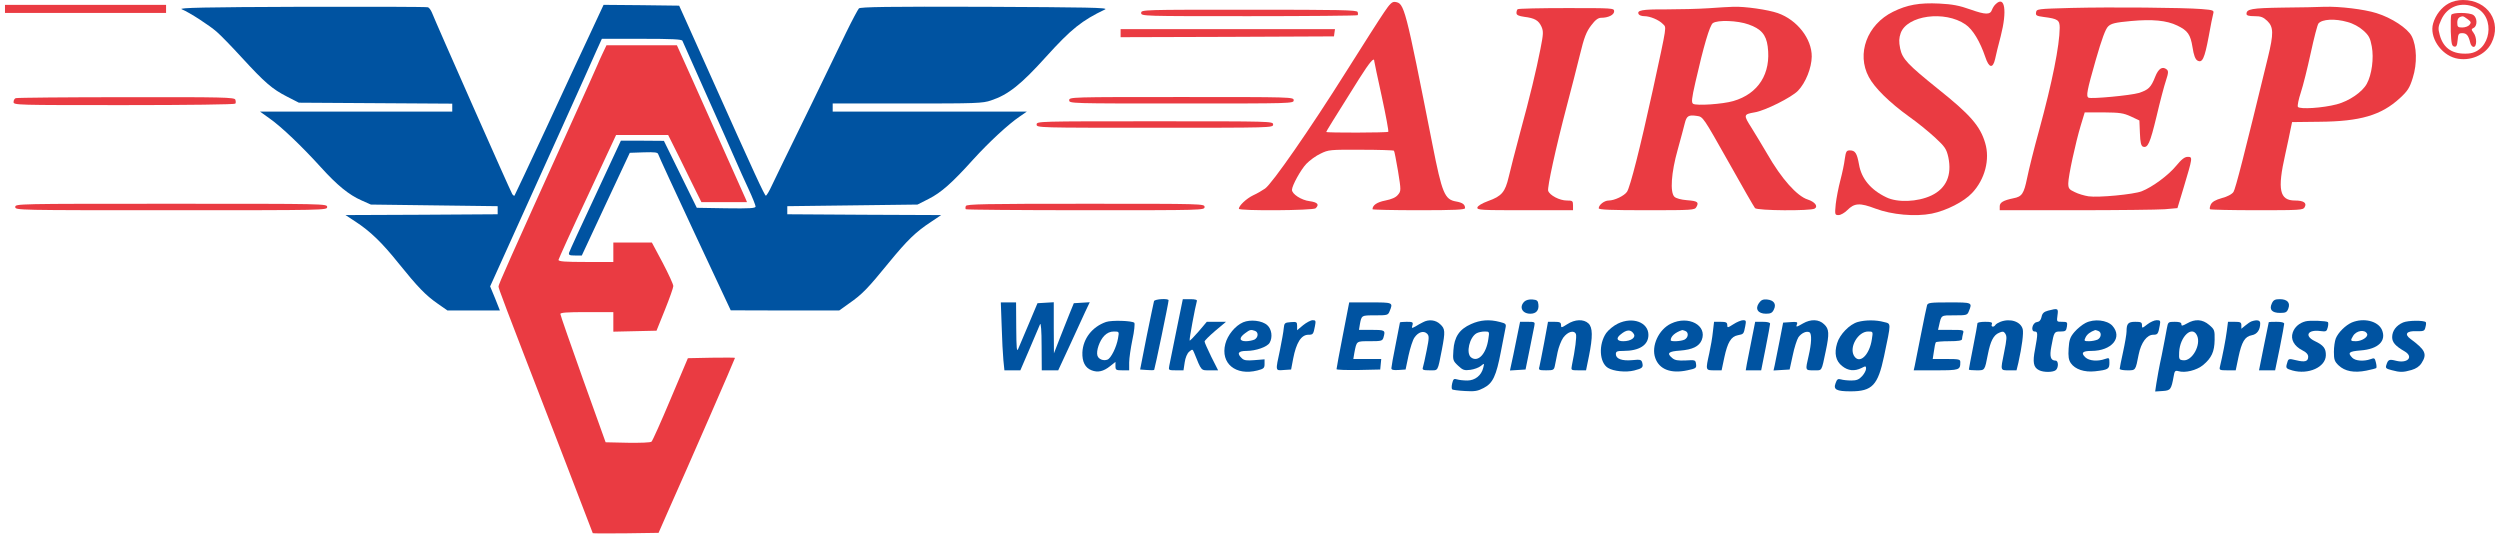 <svg class="we-svg-logo-walker-arisep-engineering-enterprise we-svg" width="2008" height="437" viewBox="0 0 2008 437" fill="none" xmlns="http://www.w3.org/2000/svg">
  <g id="Walker_Airsep_Engineering_Enterprise_Logo">
    <g id="g_WALKER_ENGINEERING_ENTERPRISES">
      <path id="path_04" d="M926.908 241.849C926.632 242.758 924.017 255.487 920.989 270.165L915.758 296.791L921.127 297.181C924.155 297.441 926.77 297.441 927.045 297.051C927.458 296.661 938.607 243.278 938.607 241.2C938.607 239.511 927.596 240.161 926.908 241.849Z" fill="#0053A1"></path>
      <path id="path_04" d="M944.939 265.229C942.186 278.997 939.571 291.856 939.158 293.804C938.47 297.311 938.607 297.441 944.526 297.441H950.582L951.546 291.077C952.097 287.31 953.473 283.933 955.125 282.504C957.74 280.296 957.878 280.296 959.116 283.284C965.173 298.221 964.485 297.441 971.642 297.441H978.387L972.881 286.531C969.99 280.556 967.513 275.101 967.513 274.321C967.513 273.542 971.367 269.775 976.047 265.749L984.718 258.475H969.302L962.695 266.268C958.979 270.555 955.813 273.802 955.538 273.542C954.987 273.023 960.08 246.006 961.319 241.85C961.732 240.811 960.08 240.291 955.951 240.291H950.032L944.939 265.229Z" fill="#0053A1"></path>
      <path id="path_04" d="M1224.36 242.239C1219.95 246.525 1222.57 251.98 1229.17 251.98C1233.85 251.98 1236.19 249.253 1235.64 244.577C1235.37 241.59 1234.54 240.81 1230.96 240.55C1228.35 240.291 1225.73 240.94 1224.36 242.239Z" fill="#0053A1"></path>
      <path id="path_04" d="M1412.79 243.408C1409.49 248.084 1411.97 251.98 1418.44 251.98C1422.15 251.98 1423.53 251.331 1424.77 248.603C1426.97 244.187 1424.77 241.07 1419.26 240.55C1415.96 240.291 1414.58 240.94 1412.79 243.408Z" fill="#0053A1"></path>
      <path id="path_04" d="M1824.76 243.668C1822.42 248.603 1824.76 251.331 1831.37 251.331C1835.91 251.331 1836.87 250.811 1837.98 247.824C1839.77 243.148 1837.15 240.291 1831.09 240.291C1827.38 240.291 1826 240.94 1824.76 243.668Z" fill="#0053A1"></path>
      <path id="path_04" d="M804.542 261.981C804.817 272.632 805.505 284.841 805.918 289.257L806.744 297.44H819.545L826.978 280.165C830.969 270.813 834.824 261.851 835.374 260.422C836.062 258.864 836.613 265.877 836.613 277.567L836.751 297.44H849.964L859.187 277.567C864.142 266.787 869.785 254.447 871.712 250.291L875.291 242.758L868.959 243.147L862.49 243.537L859.049 251.98C857.26 256.656 853.543 265.618 851.066 272.112L846.523 283.802L846.386 263.28V242.758L839.916 243.147L833.309 243.537L826.427 259.903C822.573 268.995 818.857 277.957 817.893 280.035C816.654 283.152 816.379 280.035 816.242 263.28L816.104 242.888H803.854L804.542 261.981Z" fill="#0053A1"></path>
      <path id="path_04" d="M1078.59 269.126C1075.7 283.673 1073.5 296.012 1073.5 296.532C1073.5 297.051 1081.34 297.311 1091.12 297.181L1108.6 296.792L1109.01 292.505L1109.42 288.349H1086.99L1087.81 283.413C1089.74 273.672 1089.19 274.061 1100.34 274.061C1109.56 274.061 1110.39 273.802 1111.21 271.074C1112.87 265.229 1112.59 264.969 1101.72 264.969H1091.53L1092.22 260.683C1093.59 253.15 1093.46 253.28 1104.47 253.28C1114.38 253.28 1114.93 253.15 1116.17 249.903C1119.06 242.889 1118.92 242.889 1100.61 242.889H1083.68L1078.59 269.126Z" fill="#0053A1"></path>
      <path id="path_04" d="M1547.82 245.096C1547.41 246.394 1545.21 257.045 1542.87 268.865C1540.53 280.685 1538.32 291.855 1537.91 293.803L1537.09 297.44H1554.98C1573.97 297.44 1574.52 297.18 1574.52 290.816C1574.52 288.608 1573.42 288.348 1563.38 288.348H1552.36L1553.33 282.113C1553.74 278.736 1554.43 275.619 1554.84 274.97C1555.12 274.45 1560.07 274.06 1565.72 274.06C1572.87 274.06 1575.9 273.541 1575.9 272.372C1575.9 271.592 1576.31 269.514 1576.73 267.826C1577.55 265.098 1577.28 264.968 1567.09 264.968H1556.63L1557.46 261.331C1559.38 252.889 1558.83 253.278 1569.84 253.278C1579.62 253.278 1580.17 253.149 1581.41 249.901C1584.3 242.888 1584.16 242.888 1565.72 242.888C1550.57 242.888 1548.51 243.147 1547.82 245.096Z" fill="#0053A1"></path>
      <path id="path_04" d="M1645 249.513C1641.56 250.422 1640.32 251.721 1639.77 254.578C1639.22 257.176 1637.98 258.475 1635.91 258.734C1632.34 259.254 1630.82 266.268 1634.26 266.268C1636.88 266.268 1636.88 267.827 1634.54 280.555C1632.47 291.076 1633.3 295.103 1637.7 297.311C1641.42 299.259 1649.27 299.129 1651.33 297.181C1653.53 295.103 1653.39 289.648 1651.05 289.648C1647.06 289.648 1646.1 286.4 1647.61 278.477C1649.82 266.398 1649.95 266.268 1655.05 266.268C1659.04 266.268 1659.59 265.748 1660.14 262.371C1660.69 258.734 1660.41 258.475 1656.29 258.475C1651.88 258.475 1651.88 258.475 1652.57 253.279C1653.39 247.564 1652.98 247.434 1645 249.513Z" fill="#0053A1"></path>
      <path id="path_04" d="M888.367 258.604C877.218 262.501 869.923 271.983 869.372 283.023C869.097 290.557 871.575 295.492 876.805 297.441C881.76 299.389 886.302 298.35 891.671 294.064L895.938 290.686V294.064C895.938 297.181 896.488 297.441 901.443 297.441H906.949V291.206C906.949 287.829 908.188 279.516 909.564 272.762C911.078 266.008 911.629 259.903 911.078 259.254C909.289 257.565 892.909 257.046 888.367 258.604ZM898.002 271.723C896.763 278.867 892.359 287.829 889.468 288.868C886.302 290.037 882.448 288.608 881.485 285.751C880.246 281.984 883.137 273.541 886.991 269.645C889.193 267.437 891.671 266.268 894.561 266.268C898.966 266.268 898.966 266.268 898.002 271.723Z" fill="#0053A1"></path>
      <path id="path_04" d="M998.483 258.864C992.151 261.592 985.957 269.125 984.168 276.269C980.176 291.856 992.426 301.987 1009.91 297.571C1015 296.272 1015.69 295.622 1015.69 292.375V288.608L1007.7 289.258C1001.37 289.777 999.171 289.518 997.382 287.699C993.252 283.803 994.491 281.854 1001.24 281.854C1008.67 281.854 1018.03 278.607 1019.82 275.23C1022.3 270.944 1021.47 264.32 1017.89 261.202C1013.76 257.436 1004.26 256.396 998.483 258.864ZM1007.98 265.748C1011.01 266.787 1010.73 271.074 1007.57 272.762C1006.05 273.412 1003.03 274.061 1000.69 274.061C995.317 274.061 995.042 271.333 999.997 267.697C1003.99 264.709 1004.68 264.579 1007.98 265.748Z" fill="#0053A1"></path>
      <path id="path_04" d="M1046.66 261.202L1041.84 265.229V261.722C1041.84 258.605 1041.43 258.345 1036.75 258.734C1031.93 259.124 1031.52 259.384 1031.1 263.67C1030.97 266.138 1029.45 274.061 1028.08 281.075C1024.36 298.35 1024.22 297.7 1031.1 297.181L1037.02 296.791L1038.67 288.089C1041.15 275.23 1045.14 268.866 1050.93 268.866C1054.64 268.866 1054.92 268.476 1056.16 261.982C1056.98 257.695 1056.84 257.176 1054.37 257.176C1052.85 257.176 1049.41 258.994 1046.66 261.202Z" fill="#0053A1"></path>
      <path id="path_04" d="M1142.87 258.865C1141.22 259.644 1138.47 261.203 1136.82 262.242C1133.92 263.8 1133.65 263.8 1134.48 261.203C1135.16 258.735 1134.61 258.475 1129.8 258.475C1126.9 258.475 1124.43 258.735 1124.43 258.994C1124.43 259.254 1122.91 267.177 1120.99 276.659C1119.06 286.141 1117.55 294.713 1117.55 295.752C1117.55 297.051 1119.06 297.441 1123.19 297.181L1128.97 296.792L1131.31 285.621C1132.69 279.387 1134.75 272.892 1136.13 271.074C1139.16 266.658 1143.42 265.359 1146.18 267.957C1147.96 269.775 1147.96 271.204 1145.9 281.465C1144.66 287.699 1143.28 293.934 1142.87 295.103C1142.18 297.051 1143.15 297.441 1148.38 297.441C1155.4 297.441 1154.57 298.87 1158.15 280.686C1160.9 266.268 1160.77 264.06 1156.77 260.423C1153.19 256.916 1147.55 256.267 1142.87 258.865Z" fill="#0053A1"></path>
      <path id="path_04" d="M1181.55 260.293C1172.19 264.45 1168.06 270.554 1167.37 281.335C1166.82 289.128 1166.96 289.778 1171.09 293.674C1174.94 297.311 1176.18 297.701 1181 297.051C1184.03 296.661 1187.88 295.233 1189.4 293.934C1192.29 291.596 1192.29 291.596 1191.32 295.493C1189.81 301.597 1184.72 305.624 1178.52 305.624C1175.63 305.624 1171.91 305.234 1170.26 304.714C1167.79 303.935 1167.23 304.455 1166.41 307.832C1165.86 310.04 1165.86 312.248 1166.41 312.767C1166.82 313.157 1171.5 313.807 1176.73 314.066C1184.58 314.586 1187.06 314.066 1191.74 311.598C1199.03 307.832 1201.78 301.987 1205.5 282.504C1207.15 273.931 1208.8 265.359 1209.22 263.411C1209.9 260.293 1209.49 259.774 1204.67 258.605C1196.42 256.397 1188.98 256.916 1181.55 260.293ZM1195.45 272.243C1193.8 284.322 1187.06 291.336 1181.55 287.05C1177.28 283.673 1180.31 270.814 1185.95 267.697C1187.33 266.917 1190.22 266.268 1192.42 266.268C1196.28 266.268 1196.42 266.268 1195.45 272.243Z" fill="#0053A1"></path>
      <path id="path_04" d="M1258.77 260.422C1254.09 263.41 1253.81 263.41 1253.81 261.072C1253.81 258.993 1252.85 258.474 1248.58 258.474H1243.35L1240.32 274.97C1238.53 284.192 1236.88 292.894 1236.47 294.453C1235.64 297.18 1236.06 297.44 1241.84 297.44C1247.62 297.44 1248.17 297.18 1248.86 293.803C1249.27 291.855 1250.23 286.919 1251.06 282.893C1251.89 278.866 1253.95 273.541 1255.6 271.203C1259.18 266.397 1264.27 264.838 1265.79 268.345C1266.48 270.294 1265.24 280.555 1262.48 293.803C1261.8 297.31 1261.93 297.44 1267.85 297.44H1273.91L1276.25 286.01C1279.41 270.294 1279.28 263.02 1275.84 259.773C1271.98 256.136 1264.96 256.396 1258.77 260.422Z" fill="#0053A1"></path>
      <path id="path_04" d="M1299.51 259.904C1296.21 261.462 1292.08 264.84 1290.15 267.437C1283.82 276.529 1284.51 291.207 1291.53 295.493C1295.93 298.22 1305.98 299.259 1312.59 297.571C1319.19 295.882 1320.02 295.103 1319.06 291.336C1318.37 288.869 1317.54 288.609 1311.07 289.258C1302.81 290.038 1297.86 288.219 1297.86 284.452C1297.86 282.244 1298.82 281.855 1303.92 281.855C1316.72 281.855 1324.01 277.179 1324.01 268.996C1324.01 258.865 1311.35 254.189 1299.51 259.904ZM1312.17 268.087C1314.24 271.074 1309.97 274.061 1303.78 274.061C1298.69 274.061 1297.72 271.723 1301.71 268.606C1306.53 264.58 1309.83 264.45 1312.17 268.087Z" fill="#0053A1"></path>
      <path id="path_04" d="M1342.18 259.904C1332.27 264.58 1326.08 277.958 1329.52 287.57C1332.68 296.662 1342.04 300.299 1355.26 297.441C1362.14 296.013 1362.69 295.623 1362.28 292.506C1361.86 289.129 1361.59 288.999 1353.88 289.518C1347.69 289.778 1345.21 289.388 1343.14 287.57C1338.46 283.673 1339.98 282.245 1349.48 281.595C1359.39 280.816 1364.75 278.218 1366.82 273.152C1371.5 261.333 1356.22 253.15 1342.18 259.904ZM1353.47 265.749C1356.5 266.788 1356.22 271.074 1353.05 272.763C1350.16 274.192 1341.91 274.581 1341.91 273.282C1341.91 270.165 1345.35 267.048 1351.13 265.1C1351.27 264.97 1352.23 265.359 1353.47 265.749Z" fill="#0053A1"></path>
      <path id="path_04" d="M1392.28 260.422C1387.6 263.41 1387.33 263.41 1387.33 261.072C1387.33 258.993 1386.36 258.474 1381.96 258.474H1376.73L1375.77 266.657C1375.35 271.073 1373.98 278.866 1372.88 283.802C1369.85 297.44 1369.85 297.44 1376.87 297.44H1382.79L1384.99 287.049C1387.6 274.97 1390.36 270.294 1395.86 269.255C1400.54 268.345 1400.54 268.345 1401.78 261.981C1402.61 257.695 1402.47 257.175 1400.13 257.175C1398.61 257.175 1395.04 258.604 1392.28 260.422Z" fill="#0053A1"></path>
      <path id="path_04" d="M1448.17 259.774C1442.8 262.891 1442.25 263.021 1443.35 260.294C1444.04 258.605 1443.07 258.345 1438.12 258.735L1432.2 259.125L1429.31 274.062C1427.66 282.245 1426.01 290.947 1425.46 293.285L1424.49 297.571L1437.43 296.792L1439.91 285.492C1441.15 279.257 1443.35 272.633 1444.45 270.944C1446.93 267.437 1451.06 265.619 1453.4 266.918C1455.32 268.087 1455.05 275.75 1452.71 285.752C1449.96 297.701 1449.82 297.441 1456.84 297.441C1463.72 297.441 1462.89 298.87 1466.47 281.855C1469.36 268.087 1469.23 264.19 1465.1 260.424C1460.97 256.397 1454.5 256.137 1448.17 259.774Z" fill="#0053A1"></path>
      <path id="path_04" d="M1492.21 258.604C1485.61 260.422 1477.62 268.605 1475.56 275.749C1473.08 283.802 1474.46 290.037 1479.69 294.063C1484.37 297.83 1489.46 298.349 1495.1 295.622C1498.54 293.803 1498.82 293.933 1498.82 296.141C1498.82 297.44 1497.44 300.168 1495.65 302.116C1493.18 304.844 1491.25 305.623 1486.98 305.623C1483.95 305.623 1480.24 305.233 1478.59 304.714C1476.25 304.064 1475.42 304.584 1474.32 307.831C1472.39 312.897 1475.01 314.325 1486.43 314.325C1503.78 314.325 1508.32 309.52 1513.27 286.14C1519.05 258.344 1519.19 260.163 1513 258.604C1506.8 256.916 1498.41 256.916 1492.21 258.604ZM1503.5 272.372C1501.57 285.491 1493.31 293.024 1489.05 285.62C1485.19 278.607 1492.49 266.267 1500.47 266.267C1504.46 266.267 1504.46 266.267 1503.5 272.372Z" fill="#0053A1"></path>
      <path id="path_04" d="M1606.73 258.474C1605.08 259.124 1603.29 260.163 1602.74 260.942C1601.37 263.15 1598.89 262.63 1599.85 260.422C1600.4 258.864 1599.3 258.474 1594.48 258.474C1591.04 258.474 1588.29 258.994 1588.29 259.643C1588.29 260.293 1586.77 268.865 1584.85 278.477C1582.92 288.088 1581.41 296.401 1581.41 296.791C1581.41 297.18 1584.16 297.44 1587.46 297.44C1594.35 297.44 1594.07 297.83 1596.69 284.451C1598.75 273.931 1601.23 269.125 1605.63 267.306C1608.38 266.008 1609.35 266.137 1610.45 267.696C1612.1 270.164 1611.96 271.852 1609.62 283.542C1606.73 297.83 1606.6 297.44 1613.62 297.44H1619.67L1621.19 291.206C1624.08 278.217 1625.45 267.436 1624.63 264.319C1622.98 258.214 1614.58 255.487 1606.73 258.474Z" fill="#0053A1"></path>
      <path id="path_04" d="M1675.14 259.383C1672.53 260.682 1668.54 263.929 1666.2 266.657C1662.75 270.683 1661.93 273.021 1661.52 279.905C1661.1 286.27 1661.52 289.127 1663.31 291.725C1666.75 296.661 1674.18 299.129 1682.71 298.219C1693.17 297.05 1694.28 296.401 1694.28 291.465C1694.28 287.309 1694.14 287.179 1690.7 288.348C1684.92 290.426 1678.03 289.907 1675 287.049C1671.15 283.412 1672.66 281.854 1679.82 281.854C1696.2 281.854 1705.15 271.073 1696.62 261.591C1692.35 257.045 1682.02 255.876 1675.14 259.383ZM1685.19 265.748C1688.22 266.787 1687.94 271.073 1684.78 272.762C1683.26 273.411 1680.24 274.06 1677.9 274.06C1673.9 274.06 1673.77 273.801 1675.14 270.943C1676.38 268.475 1678.86 266.527 1682.85 265.098C1682.99 264.968 1683.95 265.358 1685.19 265.748Z" fill="#0053A1"></path>
      <path id="path_04" d="M1724.69 260.552C1720.57 263.799 1720.43 263.799 1720.43 261.202C1720.43 258.864 1719.6 258.474 1715.06 258.474C1709.28 258.474 1708.04 259.903 1708.04 266.267C1708.04 268.216 1706.8 275.619 1705.29 282.503C1703.77 289.387 1702.53 295.622 1702.53 296.271C1702.53 296.921 1705.29 297.44 1708.59 297.44C1715.47 297.44 1715.2 297.83 1717.81 284.581C1719.74 275.1 1724.42 268.865 1729.51 268.865C1733.09 268.865 1733.5 268.216 1734.74 261.332C1735.43 257.565 1735.16 257.175 1732.26 257.175C1730.34 257.175 1727.03 258.734 1724.69 260.552Z" fill="#0053A1"></path>
      <path id="path_04" d="M1756.63 259.773C1752.91 261.851 1752.09 261.981 1752.09 260.422C1752.09 258.994 1750.57 258.474 1746.72 258.474C1741.49 258.474 1741.35 258.604 1740.39 263.929C1739.84 267.047 1738.05 276.658 1736.26 285.491C1734.33 294.193 1732.54 304.324 1731.99 307.961L1731.03 314.455L1736.94 314.066C1743.41 313.676 1743.96 312.897 1745.89 302.246C1746.58 297.96 1747.13 297.44 1749.61 298.09C1754.98 299.778 1764.34 297.44 1769.43 293.284C1776.31 287.569 1778.65 282.503 1778.79 273.021C1778.93 265.228 1778.65 264.579 1774.38 260.942C1769.02 256.396 1763.1 256.006 1756.63 259.773ZM1764.61 269.385C1768.19 276.788 1760.76 290.167 1753.6 289.387C1750.3 288.998 1750.02 288.608 1750.3 282.763C1750.98 270.164 1760.76 261.202 1764.61 269.385Z" fill="#0053A1"></path>
      <path id="path_04" d="M1808.52 258.084C1807.42 258.474 1805.08 260.033 1803.43 261.461L1800.26 264.059V261.331C1800.26 258.864 1799.44 258.474 1794.89 258.474H1789.53L1788.56 265.877C1787.74 272.502 1785.12 286.01 1783.06 294.453C1782.37 297.18 1782.78 297.44 1788.97 297.44H1795.72L1797.92 286.919C1800.54 274.58 1803.01 270.294 1808.66 269.255C1812.92 268.475 1815.4 264.968 1815.4 259.643C1815.4 257.175 1812.92 256.656 1808.52 258.084Z" fill="#0053A1"></path>
      <path id="path_04" d="M1851.88 258.085C1846.78 259.384 1843.07 262.631 1841.55 267.047C1839.63 272.503 1842.52 277.958 1849.4 281.465C1852.43 282.893 1853.94 284.712 1853.94 286.53C1853.94 290.297 1851.33 291.076 1844.44 289.388C1837.98 287.829 1837.98 287.829 1836.74 292.505C1835.91 295.622 1836.32 296.142 1841.28 297.571C1854.08 301.078 1867.84 294.973 1868.12 285.491C1868.26 279.906 1866.33 277.308 1859.17 273.931C1850.64 269.775 1853.53 264.579 1863.58 265.878C1868.26 266.528 1868.81 266.268 1869.63 263.021C1870.18 261.073 1870.18 259.124 1869.77 258.735C1868.81 257.695 1855.18 257.176 1851.88 258.085Z" fill="#0053A1"></path>
      <path id="path_04" d="M1889.04 258.994C1883.95 261.202 1878.03 267.047 1876.1 271.852C1875.28 273.931 1874.59 278.736 1874.59 282.633C1874.59 288.868 1875.14 290.426 1878.44 293.544C1883.4 298.219 1890.83 299.648 1900.6 297.7C1904.73 296.921 1908.31 295.881 1908.59 295.622C1909 295.232 1908.86 293.284 1908.31 291.076C1907.49 287.569 1907.07 287.309 1904.05 288.478C1898.54 290.426 1891.79 289.907 1889.32 287.309C1885.46 283.282 1886.56 282.243 1896.06 281.464C1910.24 280.425 1916.98 273.801 1913.13 264.839C1909.96 257.825 1898.54 255.097 1889.04 258.994ZM1901.29 268.216C1902.26 270.683 1896.89 274.061 1892.21 274.061C1887.94 274.061 1887.67 273.671 1889.87 270.034C1892.48 265.358 1899.64 264.319 1901.29 268.216Z" fill="#0053A1"></path>
      <path id="path_04" d="M1930.2 258.994C1924.69 261.332 1921.39 265.748 1921.39 270.813C1921.39 274.97 1924 277.957 1931.44 282.243C1938.87 286.659 1933.78 292.115 1924.55 289.777C1919.05 288.348 1918.08 288.738 1916.71 293.154C1915.88 295.622 1916.43 296.141 1920.98 297.31C1927.72 299.129 1930.2 299.129 1936.94 297.18C1940.52 296.141 1943.27 294.323 1944.93 291.725C1949.74 284.322 1948.09 281.074 1935.98 272.112C1930.89 268.345 1933.09 265.618 1941.07 266.007C1946.71 266.137 1947.4 265.878 1948.09 262.89C1948.64 260.942 1948.78 259.123 1948.37 258.734C1946.58 257.175 1934.19 257.305 1930.2 258.994Z" fill="#0053A1"></path>
      <path id="path_04" d="M1219.54 265.229C1218.85 268.996 1216.92 277.828 1215.55 284.842L1212.8 297.571L1219.13 297.182L1225.32 296.792L1228.49 281.205C1230.28 272.633 1231.93 264.06 1232.34 261.982C1233.03 258.605 1232.89 258.475 1226.97 258.475H1220.92L1219.54 265.229Z" fill="#0053A1"></path>
      <path id="path_04" d="M1406.87 273.021C1405.36 281.074 1403.57 289.907 1403.02 292.504L1402.19 297.44H1414.58L1418.16 279.516C1420.09 269.644 1421.74 260.942 1421.74 260.033C1421.74 258.993 1419.54 258.474 1415.82 258.474H1409.76L1406.87 273.021Z" fill="#0053A1"></path>
      <path id="path_04" d="M1822.28 258.734C1822.15 258.993 1820.5 267.696 1818.29 278.217L1814.44 297.44H1827.38L1831.09 279.516C1833.02 269.774 1834.67 260.942 1834.67 260.033C1834.67 258.993 1832.47 258.474 1828.48 258.474C1825.04 258.474 1822.28 258.604 1822.28 258.734Z" fill="#0053A1"></path>
    </g>
    <g id="g_AIRSEP">
      <path id="path_03" d="M1966.81 2.728C1961.03 5.845 1956.21 12.079 1954.29 18.834C1951.12 29.614 1960.2 43.642 1972.32 46.759C1983.6 49.617 1996.13 44.421 2001.08 34.68C2009.76 17.665 1998.19 0 1978.24 0C1974.11 0 1969.84 1.039 1966.81 2.728ZM1988.28 5.975C2005.08 13.508 2000.67 41.564 1982.64 42.992C1970.25 43.902 1962.68 39.096 1959.65 28.315C1958.14 22.86 1958.28 21.431 1960.75 15.976C1965.57 5.066 1977 0.909 1988.28 5.975Z" fill="#EA3B42"></path>
      <path id="path_03" d="M1968.88 11.95C1968.46 12.859 1968.32 18.834 1968.46 25.328C1968.88 35.07 1969.29 37.018 1971.22 37.408C1973 37.797 1973.55 36.629 1973.97 32.212C1974.38 27.277 1974.79 26.627 1977.68 26.627C1981.13 26.627 1982.64 28.446 1984.02 34.031C1984.43 36.109 1985.67 37.668 1986.77 37.668C1989.52 37.668 1989.52 30.004 1986.77 26.367C1984.84 23.77 1984.84 23.38 1986.91 22.341C1989.93 20.782 1989.8 14.288 1986.63 12.08C1983.47 9.872 1969.7 9.872 1968.88 11.95ZM1982.09 15.457C1984.84 17.535 1984.98 18.185 1983.47 20.003C1982.5 21.172 1979.89 22.081 1977.68 22.081C1974.24 22.081 1973.69 21.562 1973.69 18.314C1973.69 14.937 1974.93 13.509 1977.96 13.119C1978.51 12.989 1980.3 14.028 1982.09 15.457Z" fill="#EA3B42"></path>
      <path id="path_03" d="M1111.63 10.001C1108.32 14.807 1094.56 36.368 1081.07 57.8C1052.16 103.78 1021.74 147.551 1016.1 151.448C1013.9 153.007 1009.63 155.475 1006.47 156.903C1001.1 159.501 995.041 165.216 995.041 167.684C995.041 169.502 1054.78 169.113 1056.71 167.294C1059.87 164.307 1058.36 162.488 1051.89 161.579C1045.28 160.8 1037.71 155.864 1037.71 152.487C1037.71 149.11 1044.87 136.121 1049.27 131.575C1051.89 128.848 1056.98 125.081 1060.7 123.392C1067.03 120.275 1068.27 120.145 1093.18 120.275C1107.36 120.275 1119.2 120.665 1119.61 121.055C1120.02 121.314 1121.4 128.848 1122.91 137.55C1125.39 153.007 1125.39 153.396 1122.78 156.514C1121.12 158.592 1117.82 160.021 1112.73 161.06C1105.98 162.359 1102.4 164.826 1102.4 168.074C1102.4 168.463 1119.2 168.853 1139.57 168.853C1168.34 168.853 1176.73 168.463 1176.73 167.164C1176.73 164.177 1174.67 162.748 1169.57 161.839C1160.35 160.28 1158.29 155.345 1150.58 116.249C1128.56 4.806 1128.01 2.598 1120.57 1.559C1118.23 1.169 1116.31 2.988 1111.63 10.001ZM1103.78 48.967C1103.78 49.617 1106.53 62.346 1109.84 77.543C1113.14 92.739 1115.48 105.468 1115.07 105.858C1114.24 106.637 1065.24 106.767 1065.24 105.988C1065.24 105.468 1070.61 96.766 1091.67 63.255C1100.06 50.007 1103.78 45.59 1103.78 48.967Z" fill="#EA3B42"></path>
      <path id="path_03" d="M1603.02 3.248C1601.78 4.287 1600.54 6.365 1599.99 7.794C1598.61 11.95 1594.9 11.95 1582.78 7.664C1573.7 4.417 1568.05 3.378 1557.59 2.858C1541.49 2.079 1531.72 3.897 1520.43 9.482C1499.65 19.743 1490.97 43.123 1501.02 61.827C1505.7 70.659 1517.68 82.349 1533.51 93.779C1539.84 98.195 1549.06 105.728 1554.15 110.404C1562.27 117.938 1563.37 119.626 1564.89 126.25C1567.92 140.798 1563.24 151.319 1551.26 157.034C1540.25 162.229 1524.01 162.879 1515.06 158.462C1502.54 152.488 1495.1 143.396 1493.18 132.225C1491.52 123.003 1490.15 120.795 1485.74 120.795C1483.13 120.795 1482.58 121.704 1481.75 127.549C1481.34 131.316 1479.69 139.109 1478.17 144.824C1476.66 150.539 1475.01 159.112 1474.46 163.918C1473.63 172.49 1473.77 172.75 1476.8 172.75C1478.45 172.75 1481.61 170.932 1483.68 168.853C1489.46 163.008 1493.73 162.749 1506.39 167.554C1519.47 172.49 1538.32 174.179 1551.54 171.581C1563.24 169.243 1577.55 161.969 1584.02 154.955C1594.34 144.045 1598.47 127.939 1594.48 114.82C1590.49 101.182 1582.37 91.96 1556.63 71.438C1532.27 51.825 1528 47.409 1526.21 38.967C1525.11 33.382 1525.25 30.654 1526.62 26.627C1531.72 12.34 1562 8.183 1578.65 19.613C1584.57 23.64 1590.35 33.252 1594.62 45.851C1597.51 54.683 1600.68 55.332 1602.47 47.409C1603.02 44.552 1605.08 36.239 1607.01 28.965C1612.24 8.573 1610.31 -3.766 1603.02 3.248Z" fill="#EA3B42"></path>
      <path id="path_03" d="M1372.19 6.623C1364.2 7.143 1348.92 7.533 1338.05 7.533C1318.78 7.403 1314.24 8.312 1316.3 11.559C1316.85 12.338 1318.78 12.988 1320.71 12.988C1325.39 12.988 1332.41 15.975 1335.57 19.222C1338.6 22.47 1339.29 18.053 1327.59 72.086C1317.27 119.235 1309.42 150.018 1306.81 154.045C1304.6 157.292 1296.76 161.059 1292.08 161.059C1288.64 161.059 1284.09 164.566 1284.09 167.293C1284.09 168.462 1294.14 168.852 1322.63 168.852C1359.8 168.852 1361.18 168.722 1362.55 166.254C1364.75 162.358 1363.52 161.448 1354.98 160.799C1350.3 160.409 1346.31 159.37 1344.93 158.071C1341.22 154.564 1342.32 138.588 1347.55 120.144C1349.89 111.572 1352.5 102.09 1353.19 99.103C1354.71 92.998 1356.22 92.089 1363.1 93.128C1367.92 93.777 1368.2 94.427 1388.15 129.756C1399.17 149.499 1408.94 166.384 1409.63 167.163C1411.42 169.242 1454.36 169.501 1457.53 167.553C1460.55 165.735 1457.66 162.098 1452.02 160.279C1443.35 157.552 1430.82 143.524 1419.4 123.521C1415.82 117.417 1410.18 108.065 1406.87 102.74C1400.27 92.349 1400.27 91.829 1409.21 90.27C1417.61 88.972 1439.08 78.191 1444.17 72.866C1450.37 66.371 1455.05 54.552 1455.19 45.459C1455.32 31.172 1443.49 15.975 1427.93 10.52C1420.09 7.792 1401.37 5.065 1392.15 5.454C1389.12 5.454 1380.17 6.104 1372.19 6.623ZM1404.4 19.612C1414.44 23.119 1418.57 27.795 1419.81 37.277C1422.7 58.968 1412.38 75.334 1392.15 81.178C1383.75 83.646 1362.55 85.075 1359.94 83.386C1358.42 82.347 1358.7 79.49 1361.73 66.112C1368.33 37.017 1373.29 20.262 1375.77 18.573C1379.62 15.845 1395.72 16.495 1404.4 19.612Z" fill="#EA3B42"></path>
      <path id="path_03" d="M1663.99 6.364C1636.33 7.143 1635.78 7.143 1635.36 10.001C1634.95 12.468 1635.78 12.858 1641.56 13.637C1652.84 15.066 1654.36 16.105 1654.36 22.34C1654.22 36.627 1648.44 65.722 1637.84 104.558C1633.85 118.846 1629.58 136.121 1628.21 142.875C1625.59 155.604 1624.08 157.941 1617.19 159.24C1609.07 160.929 1606.18 162.617 1606.18 165.735V168.852H1667.16C1700.74 168.852 1732.95 168.462 1738.6 168.073L1748.92 167.163L1753.87 150.798C1761.17 126.379 1761.31 125.989 1757.18 125.989C1754.7 125.989 1752.22 127.938 1747.82 133.263C1741.62 140.796 1728.82 150.278 1720.15 153.655C1713.82 156.123 1685.47 158.851 1677.48 157.682C1674.18 157.162 1669.22 155.733 1666.47 154.305C1661.93 152.226 1661.24 151.317 1661.24 147.291C1661.24 141.576 1667.02 114.819 1671.29 100.661L1674.45 90.27H1689.59C1702.81 90.4 1705.42 90.79 1711.48 93.518L1718.36 96.765L1718.78 106.896C1719.05 114.559 1719.74 117.157 1721.25 117.807C1725.11 119.105 1726.9 115.209 1732.13 93.518C1734.88 81.698 1738.32 68.709 1739.7 64.683C1741.76 58.448 1741.76 57.02 1740.25 55.721C1736.81 52.993 1733.64 55.071 1731.03 61.695C1727.72 70.138 1725.66 72.216 1717.81 74.684C1711.34 76.632 1679.68 79.62 1677.48 78.451C1675.42 77.282 1676.24 72.866 1683.26 48.317C1688.22 31.172 1691.11 23.249 1693.31 21.171C1695.79 18.833 1698.95 18.053 1711.62 16.884C1728.69 15.326 1740.25 16.365 1748.78 20.521C1757.18 24.548 1759.38 27.665 1761.03 37.926C1762 44.291 1763.23 47.538 1764.89 48.577C1768.88 50.915 1770.67 47.148 1773.97 29.613C1775.48 20.781 1777.27 12.468 1777.69 10.91C1778.38 8.312 1777.82 8.052 1768.33 7.273C1753.32 6.104 1696.2 5.584 1663.99 6.364Z" fill="#EA3B42"></path>
      <path id="path_03" d="M1833.43 6.104C1808.24 6.494 1804.39 7.273 1804.39 11.169C1804.39 12.468 1806.32 12.988 1810.72 12.988C1815.81 12.988 1817.74 13.637 1821.05 16.755C1826.14 21.69 1826.28 26.886 1821.6 46.109C1802.74 123.651 1795.58 151.707 1793.93 154.175C1792.69 155.993 1789.11 157.941 1784.57 159.11C1779.48 160.539 1776.86 162.098 1775.76 164.176C1774.93 165.865 1774.66 167.683 1775.07 168.073C1775.62 168.462 1792.55 168.852 1812.79 168.852C1847.34 168.852 1849.81 168.722 1851.05 166.514C1853.12 163.007 1850.36 161.059 1843.34 161.059C1830.96 161.059 1829.03 152.486 1835.5 124.041C1837.42 115.469 1839.35 106.117 1839.9 103.259L1841 98.064L1862.89 97.804C1895.79 97.544 1912.58 92.609 1927.58 78.841C1933.78 73.126 1935.43 70.658 1937.91 62.605C1941.62 51.045 1941.21 37.147 1937.08 29.094C1933.78 22.729 1920.98 14.287 1908.72 10.52C1898.81 7.403 1879.13 5.065 1867.02 5.454C1862.48 5.714 1847.34 5.974 1833.43 6.104ZM1885.46 17.664C1890.01 18.833 1894.96 21.56 1898.13 24.418C1902.67 28.444 1903.77 30.523 1905.01 37.277C1906.8 46.758 1905.01 60.007 1901.02 67.281C1897.44 73.905 1886.84 81.178 1876.93 83.776C1865.64 86.764 1847.2 87.933 1845.68 85.854C1845.13 84.945 1846.23 79.75 1848.02 74.294C1849.81 68.969 1853.39 54.552 1856.01 42.472C1858.62 30.393 1861.38 19.742 1862.2 18.833C1865.23 15.326 1875.55 14.806 1885.46 17.664Z" fill="#EA3B42"></path>
      <path id="path_03" d="M1218.99 7.403C1218.44 7.792 1218.02 9.221 1218.02 10.39C1218.02 12.079 1219.68 12.858 1224.22 13.508C1232.75 14.546 1235.78 16.365 1238.12 21.43C1239.77 25.197 1239.64 27.405 1237.3 39.225C1233.85 56.76 1229.04 76.892 1220.78 107.156C1217.2 120.664 1213.07 136.38 1211.83 141.965C1208.94 154.305 1206.19 157.552 1195.31 161.448C1190.36 163.267 1186.92 165.345 1186.64 166.644C1186.23 168.722 1189.26 168.852 1224.77 168.852H1263.45V164.955C1263.45 161.319 1263.03 161.059 1258.49 161.059C1252.71 161.059 1244.73 156.902 1243.49 153.266C1242.66 150.668 1249.55 118.846 1258.63 84.426C1261.93 71.957 1266.61 53.772 1268.95 44.161C1272.39 29.873 1274.18 25.457 1278.04 20.391C1281.34 15.975 1283.68 14.287 1286.02 14.287C1291.8 14.287 1296.48 11.949 1296.48 9.091C1296.48 6.494 1295.66 6.494 1258.22 6.494C1237.16 6.494 1219.4 6.883 1218.99 7.403Z" fill="#EA3B42"></path>
    </g>
    <g id="g_ICON">
      <g id="g_red">
        <path id="path_02" d="M4 10.391V7.144V3.897H68.693H133.386V7.144V10.391H68.693H4ZM916.586 10.391C916.586 12.989 917.549 12.989 1003.03 12.989C1050.65 12.989 1089.88 12.599 1090.43 12.209C1090.84 11.819 1090.84 10.65 1090.43 9.611C1089.88 8.053 1076.12 7.793 1003.16 7.793C917.549 7.793 916.586 7.793 916.586 10.391ZM900.068 29.874V26.627V23.379H986.234H1072.26L1071.85 26.237L1071.44 29.224L985.821 29.614L900.068 29.874ZM483.681 43.642C481.754 47.669 480.24 51.175 480.24 51.305C480.24 51.565 470.054 74.165 457.666 101.571C409.353 208.338 400.406 228.471 400.406 230.029C400.406 231.718 403.71 240.55 445.003 347.317C448.001 355.097 450.906 362.632 453.657 369.771C466.57 403.271 476.111 428.022 476.111 428.236C476.111 428.496 487.948 428.496 502.538 428.366L528.966 427.977L536.95 409.792C552.641 374.723 590.356 288.219 590.356 287.439C590.356 287.179 581.822 287.179 571.498 287.309L552.503 287.699L538.601 320.56C531.031 338.615 524.149 353.941 523.323 354.721C522.497 355.5 514.789 355.76 504.19 355.63L486.434 355.24L468.265 304.584C458.355 276.659 450.096 253.149 450.096 252.24C449.958 251.071 455.051 250.681 471.293 250.681H492.628V258.475V266.398L509.971 266.008L527.314 265.618L534.059 248.863C537.775 239.641 540.804 231.068 540.804 229.77C540.804 228.341 536.95 220.028 532.27 211.066L523.598 194.83H508.182H492.628V202.623V210.416H470.605C453.812 210.416 448.582 210.027 448.582 208.728C448.719 207.949 459.043 184.959 471.844 157.812L494.83 108.455H515.752H536.674L545.759 126.64C548.871 133.101 552.5 140.429 555.31 146.103L555.325 146.133L555.327 146.137L555.332 146.146L555.334 146.151C556.864 149.239 558.149 151.834 558.973 153.526L563.377 162.358H581.684H599.991L598.752 159.371C598.59 159.004 598.048 157.797 597.203 155.919L597.18 155.867L597.174 155.854L597.173 155.852C594.414 149.714 588.495 136.545 582.097 122.094C573.563 103.13 562.689 78.841 558.009 68.191C557.376 66.774 556.739 65.347 556.104 63.927L556.104 63.926L556.093 63.902L556.084 63.882C551.9 54.514 547.879 45.514 546.447 42.473L543.694 36.368H515.339H487.122L483.681 43.642ZM775.765 165.474C775.352 166.514 775.352 167.683 775.765 168.072C776.315 168.462 819.536 168.852 872.116 168.852C966.54 168.852 967.503 168.852 967.503 166.254C967.503 163.656 966.54 163.656 871.978 163.656C791.319 163.656 776.315 163.916 775.765 165.474ZM927.59 102.61C833.579 102.61 832.615 102.61 832.615 100.012C832.615 97.415 833.579 97.415 927.59 97.415C1021.6 97.415 1022.56 97.415 1022.56 100.012C1022.56 102.61 1021.6 102.61 927.59 102.61ZM858.775 80.529C858.775 83.127 859.739 83.127 948.932 83.127C1038.13 83.127 1039.09 83.127 1039.09 80.529C1039.09 77.931 1038.13 77.931 948.932 77.931C859.739 77.931 858.775 77.931 858.775 80.529ZM137.514 168.852C13.221 168.852 12.258 168.852 12.258 166.254C12.258 163.656 13.221 163.656 137.514 163.656C261.807 163.656 262.771 163.656 262.771 166.254C262.771 168.852 261.807 168.852 137.514 168.852ZM12.676 78.841C11.713 79.101 10.887 80.529 10.887 81.958C10.887 84.426 13.089 84.426 99.53 84.426C151.422 84.426 188.586 83.906 188.999 83.257C189.549 82.608 189.412 81.179 188.999 80.01C188.173 78.191 179.501 77.932 101.181 78.061C53.419 78.061 13.502 78.451 12.676 78.841Z" fill="#EA3B42" fill-rule="evenodd" clip-rule="evenodd"></path>
      </g>
      <g id="g_blue">
        <path id="path_01" d="M473.779 27.536C467.585 40.654 451.618 74.944 438.266 103.909C424.777 132.874 413.49 156.773 413.215 157.163C412.94 157.422 412.114 156.903 411.426 155.864C410.187 154.045 350.174 18.444 346.87 10.001C346.045 8.053 344.668 6.104 343.705 5.845C342.741 5.455 297.043 5.325 242.123 5.455C164.079 5.715 143.157 6.234 145.91 7.403C152.241 10.001 168.208 20.392 174.127 25.587C177.293 28.315 186.239 37.537 194.085 46.109C212.667 66.372 218.724 71.567 230.423 77.542L240.058 82.478L301.723 82.867L363.25 83.257V86.374V89.621H286.032H208.813L216.797 95.337C226.019 101.831 242.398 117.417 257.815 134.432C270.753 148.72 280.251 156.513 290.299 160.929L297.869 164.306L348.798 164.956L399.726 165.605V168.852V172.1L338.612 172.489L277.498 172.749L285.619 178.074C297.319 185.738 306.816 194.83 319.892 211.195C335.721 230.808 341.915 237.173 351.413 243.797L359.396 249.382H380.456H401.515L397.661 239.641L393.67 230.029L408.535 197.168C434.137 140.667 474.329 51.694 478.871 41.174L483.414 31.172H515.347C539.71 31.172 547.556 31.562 548.107 32.731C548.52 33.64 557.329 53.383 567.652 76.633C578.113 99.882 588.574 123.522 591.052 129.237C593.529 134.952 598.072 145.083 601.237 151.837C604.403 158.591 606.881 164.956 606.881 165.865C606.881 167.294 602.339 167.553 583.206 167.294L559.669 166.904L546.455 140.017L533.241 113.131L515.898 113.001H498.692L478.321 156.773C467.034 180.802 457.537 201.454 457.124 202.883C456.573 204.831 457.399 205.221 461.941 205.221H467.309L486.58 163.917L505.85 122.743L516.999 122.353C526.084 122.093 528.286 122.353 528.699 123.912C528.974 125.081 542.188 153.656 558.017 187.556L586.922 249.252L630.418 249.382H674.051L682.035 243.667C692.358 236.523 696.9 231.847 713.831 211.066C728.971 192.622 735.578 186.257 747.829 178.204L755.95 172.749L694.147 172.489L632.345 172.1V168.852V165.605L684.65 164.956L736.955 164.306L745.902 159.76C755.95 154.695 764.759 146.901 781.827 127.938C794.49 114.04 809.906 99.753 819.128 93.518L824.772 89.621H746.865H668.821V86.374V83.127H728.696C784.029 83.127 789.26 82.997 796.004 80.659C809.769 76.113 820.092 67.93 840.326 45.46C860.559 23.119 868.956 16.495 887.675 7.533C890.428 6.104 872.81 5.845 791.324 5.455C712.729 5.195 691.257 5.585 689.88 6.754C689.055 7.663 684.375 16.365 679.695 25.977C668.821 48.707 636.199 115.729 629.179 129.886C626.289 135.991 622.159 144.564 619.957 148.98C617.892 153.526 615.69 157.163 615.139 157.163C614.176 157.163 606.743 141.186 569.717 58.449C561.183 39.485 552.374 19.613 549.896 14.287L545.491 4.546L515.072 4.156L484.79 3.896L473.779 27.536Z" fill="#0053A1"></path>
      </g>
    </g>
  </g>
</svg>